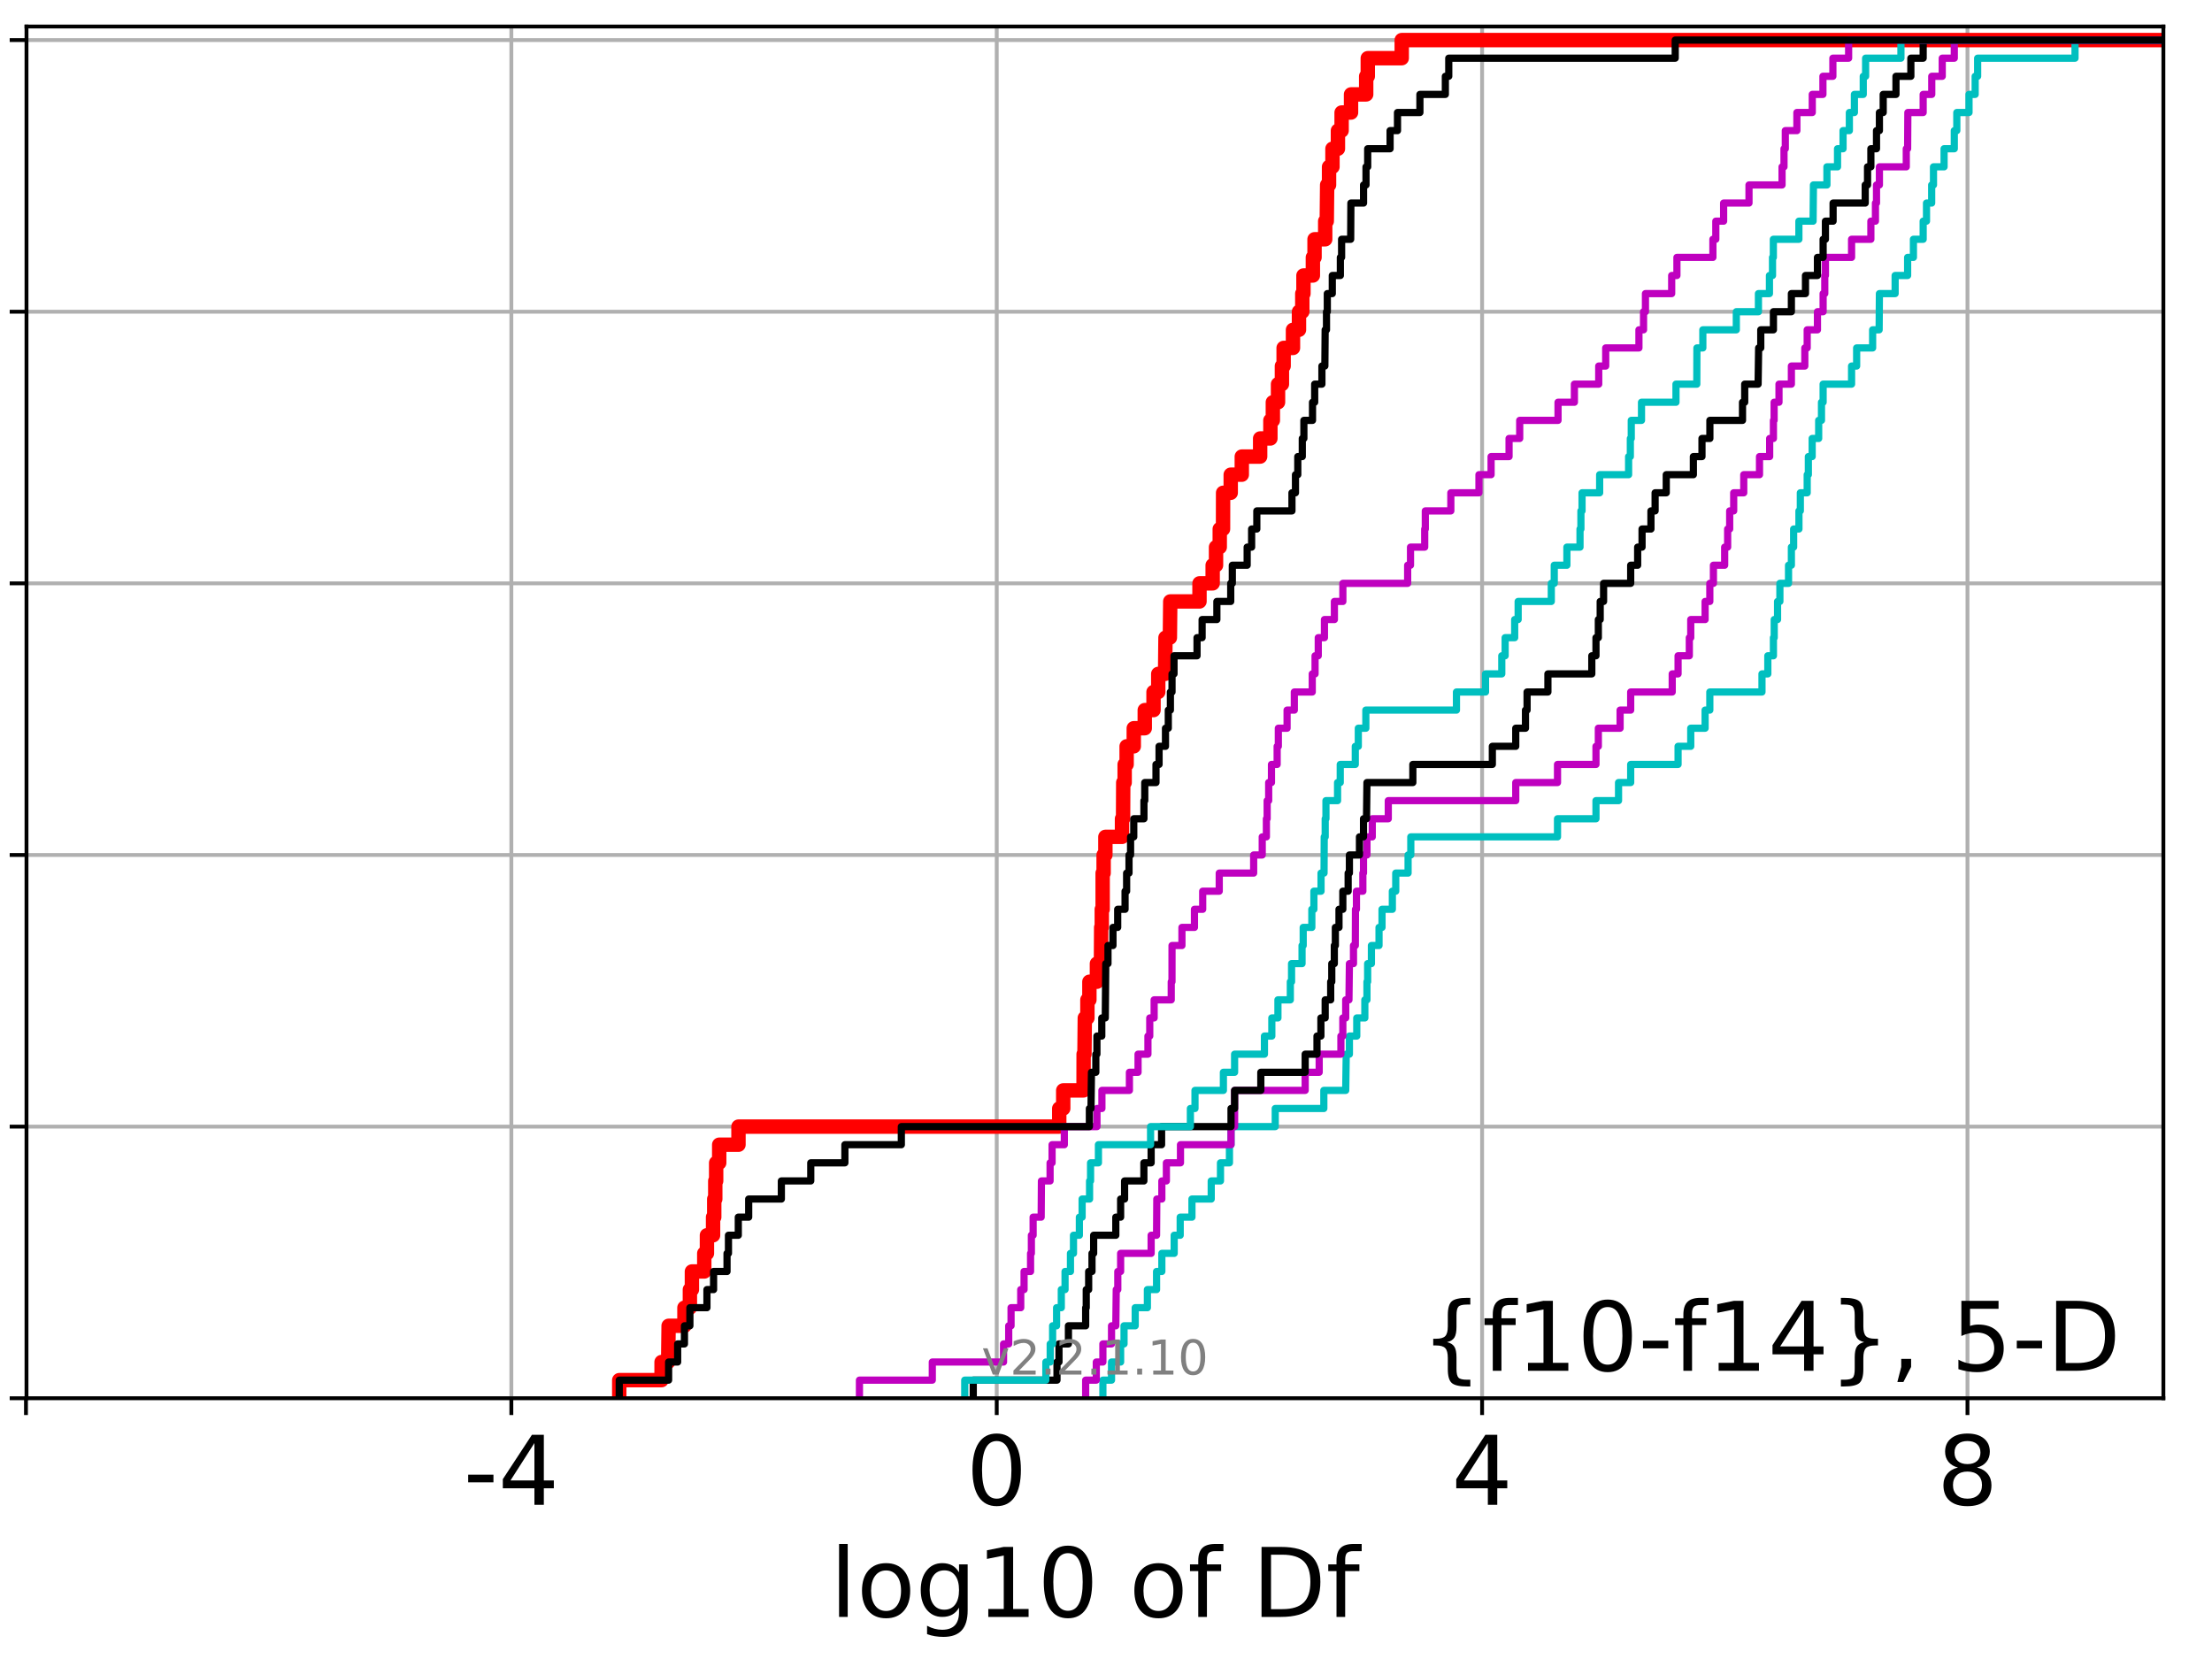<?xml version="1.0" encoding="utf-8" standalone="no"?>
<!DOCTYPE svg PUBLIC "-//W3C//DTD SVG 1.1//EN"
  "http://www.w3.org/Graphics/SVG/1.1/DTD/svg11.dtd">
<!-- Created with matplotlib (http://matplotlib.org/) -->
<svg height="345.6pt" version="1.1" viewBox="0 0 460.8 345.6" width="460.8pt" xmlns="http://www.w3.org/2000/svg" xmlns:xlink="http://www.w3.org/1999/xlink">
 <defs>
  <style type="text/css">
*{stroke-linecap:butt;stroke-linejoin:round;}
  </style>
 </defs>
 <g id="figure_1">
  <g id="patch_1">
   <path d="M 0 345.6 
L 460.8 345.6 
L 460.8 0 
L 0 0 
z
" style="fill:#ffffff;"/>
  </g>
  <g id="axes_1">
   <g id="patch_2">
    <path d="M 5.52 291.28 
L 450.672 291.28 
L 450.672 5.52 
L 5.52 5.52 
z
" style="fill:#ffffff;"/>
   </g>
   <g id="matplotlib.axis_1">
    <g id="xtick_1">
     <g id="line2d_1">
      <path clip-path="url(#pf0a3a596cd)" d="M 5.411 291.28 
L 5.411 5.52 
" style="fill:none;stroke:#b0b0b0;stroke-linecap:square;stroke-width:0.8;"/>
     </g>
     <g id="line2d_2">
      <defs>
       <path d="M 0 0 
L 0 3.5 
" id="m93146c4b6d" style="stroke:#000000;stroke-width:0.8;"/>
      </defs>
      <g>
       <use style="stroke:#000000;stroke-width:0.8;" x="5.411" xlink:href="#m93146c4b6d" y="291.28"/>
      </g>
     </g>
    </g>
    <g id="xtick_2">
     <g id="line2d_3">
      <path clip-path="url(#pf0a3a596cd)" d="M 106.524 291.28 
L 106.524 5.52 
" style="fill:none;stroke:#b0b0b0;stroke-linecap:square;stroke-width:0.8;"/>
     </g>
     <g id="line2d_4">
      <g>
       <use style="stroke:#000000;stroke-width:0.8;" x="106.524" xlink:href="#m93146c4b6d" y="291.28"/>
      </g>
     </g>
     <g id="text_1">
      <!-- -4 -->
      <defs>
       <path d="M 4.891 31.391 
L 31.203 31.391 
L 31.203 23.391 
L 4.891 23.391 
z
" id="DejaVuSans-2d"/>
       <path d="M 37.797 64.312 
L 12.891 25.391 
L 37.797 25.391 
z
M 35.203 72.906 
L 47.609 72.906 
L 47.609 25.391 
L 58.016 25.391 
L 58.016 17.188 
L 47.609 17.188 
L 47.609 0 
L 37.797 0 
L 37.797 17.188 
L 4.891 17.188 
L 4.891 26.703 
z
" id="DejaVuSans-34"/>
      </defs>
      <g transform="translate(96.553 313.477)scale(0.2 -0.2)">
       <use xlink:href="#DejaVuSans-2d"/>
       <use x="36.084" xlink:href="#DejaVuSans-34"/>
      </g>
     </g>
    </g>
    <g id="xtick_3">
     <g id="line2d_5">
      <path clip-path="url(#pf0a3a596cd)" d="M 207.637 291.28 
L 207.637 5.52 
" style="fill:none;stroke:#b0b0b0;stroke-linecap:square;stroke-width:0.8;"/>
     </g>
     <g id="line2d_6">
      <g>
       <use style="stroke:#000000;stroke-width:0.8;" x="207.637" xlink:href="#m93146c4b6d" y="291.28"/>
      </g>
     </g>
     <g id="text_2">
      <!-- 0 -->
      <defs>
       <path d="M 31.781 66.406 
Q 24.172 66.406 20.328 58.906 
Q 16.5 51.422 16.5 36.375 
Q 16.5 21.391 20.328 13.891 
Q 24.172 6.391 31.781 6.391 
Q 39.453 6.391 43.281 13.891 
Q 47.125 21.391 47.125 36.375 
Q 47.125 51.422 43.281 58.906 
Q 39.453 66.406 31.781 66.406 
z
M 31.781 74.219 
Q 44.047 74.219 50.516 64.516 
Q 56.984 54.828 56.984 36.375 
Q 56.984 17.969 50.516 8.266 
Q 44.047 -1.422 31.781 -1.422 
Q 19.531 -1.422 13.062 8.266 
Q 6.594 17.969 6.594 36.375 
Q 6.594 54.828 13.062 64.516 
Q 19.531 74.219 31.781 74.219 
z
" id="DejaVuSans-30"/>
      </defs>
      <g transform="translate(201.274 313.477)scale(0.2 -0.2)">
       <use xlink:href="#DejaVuSans-30"/>
      </g>
     </g>
    </g>
    <g id="xtick_4">
     <g id="line2d_7">
      <path clip-path="url(#pf0a3a596cd)" d="M 308.75 291.28 
L 308.75 5.52 
" style="fill:none;stroke:#b0b0b0;stroke-linecap:square;stroke-width:0.8;"/>
     </g>
     <g id="line2d_8">
      <g>
       <use style="stroke:#000000;stroke-width:0.8;" x="308.75" xlink:href="#m93146c4b6d" y="291.28"/>
      </g>
     </g>
     <g id="text_3">
      <!-- 4 -->
      <g transform="translate(302.387 313.477)scale(0.2 -0.2)">
       <use xlink:href="#DejaVuSans-34"/>
      </g>
     </g>
    </g>
    <g id="xtick_5">
     <g id="line2d_9">
      <path clip-path="url(#pf0a3a596cd)" d="M 409.863 291.28 
L 409.863 5.52 
" style="fill:none;stroke:#b0b0b0;stroke-linecap:square;stroke-width:0.8;"/>
     </g>
     <g id="line2d_10">
      <g>
       <use style="stroke:#000000;stroke-width:0.8;" x="409.863" xlink:href="#m93146c4b6d" y="291.28"/>
      </g>
     </g>
     <g id="text_4">
      <!-- 8 -->
      <defs>
       <path d="M 31.781 34.625 
Q 24.75 34.625 20.719 30.859 
Q 16.703 27.094 16.703 20.516 
Q 16.703 13.922 20.719 10.156 
Q 24.75 6.391 31.781 6.391 
Q 38.812 6.391 42.859 10.172 
Q 46.922 13.969 46.922 20.516 
Q 46.922 27.094 42.891 30.859 
Q 38.875 34.625 31.781 34.625 
z
M 21.922 38.812 
Q 15.578 40.375 12.031 44.719 
Q 8.5 49.078 8.5 55.328 
Q 8.5 64.062 14.719 69.141 
Q 20.953 74.219 31.781 74.219 
Q 42.672 74.219 48.875 69.141 
Q 55.078 64.062 55.078 55.328 
Q 55.078 49.078 51.531 44.719 
Q 48 40.375 41.703 38.812 
Q 48.828 37.156 52.797 32.312 
Q 56.781 27.484 56.781 20.516 
Q 56.781 9.906 50.312 4.234 
Q 43.844 -1.422 31.781 -1.422 
Q 19.734 -1.422 13.25 4.234 
Q 6.781 9.906 6.781 20.516 
Q 6.781 27.484 10.781 32.312 
Q 14.797 37.156 21.922 38.812 
z
M 18.312 54.391 
Q 18.312 48.734 21.844 45.562 
Q 25.391 42.391 31.781 42.391 
Q 38.141 42.391 41.719 45.562 
Q 45.312 48.734 45.312 54.391 
Q 45.312 60.062 41.719 63.234 
Q 38.141 66.406 31.781 66.406 
Q 25.391 66.406 21.844 63.234 
Q 18.312 60.062 18.312 54.391 
z
" id="DejaVuSans-38"/>
      </defs>
      <g transform="translate(403.5 313.477)scale(0.2 -0.2)">
       <use xlink:href="#DejaVuSans-38"/>
      </g>
     </g>
    </g>
    <g id="text_5">
     <!-- log10 of Df -->
     <defs>
      <path d="M 9.422 75.984 
L 18.406 75.984 
L 18.406 0 
L 9.422 0 
z
" id="DejaVuSans-6c"/>
      <path d="M 30.609 48.391 
Q 23.391 48.391 19.188 42.75 
Q 14.984 37.109 14.984 27.297 
Q 14.984 17.484 19.156 11.844 
Q 23.344 6.203 30.609 6.203 
Q 37.797 6.203 41.984 11.859 
Q 46.188 17.531 46.188 27.297 
Q 46.188 37.016 41.984 42.703 
Q 37.797 48.391 30.609 48.391 
z
M 30.609 56 
Q 42.328 56 49.016 48.375 
Q 55.719 40.766 55.719 27.297 
Q 55.719 13.875 49.016 6.219 
Q 42.328 -1.422 30.609 -1.422 
Q 18.844 -1.422 12.172 6.219 
Q 5.516 13.875 5.516 27.297 
Q 5.516 40.766 12.172 48.375 
Q 18.844 56 30.609 56 
z
" id="DejaVuSans-6f"/>
      <path d="M 45.406 27.984 
Q 45.406 37.75 41.375 43.109 
Q 37.359 48.484 30.078 48.484 
Q 22.859 48.484 18.828 43.109 
Q 14.797 37.75 14.797 27.984 
Q 14.797 18.266 18.828 12.891 
Q 22.859 7.516 30.078 7.516 
Q 37.359 7.516 41.375 12.891 
Q 45.406 18.266 45.406 27.984 
z
M 54.391 6.781 
Q 54.391 -7.172 48.188 -13.984 
Q 42 -20.797 29.203 -20.797 
Q 24.469 -20.797 20.266 -20.094 
Q 16.062 -19.391 12.109 -17.922 
L 12.109 -9.188 
Q 16.062 -11.328 19.922 -12.344 
Q 23.781 -13.375 27.781 -13.375 
Q 36.625 -13.375 41.016 -8.766 
Q 45.406 -4.156 45.406 5.172 
L 45.406 9.625 
Q 42.625 4.781 38.281 2.391 
Q 33.938 0 27.875 0 
Q 17.828 0 11.672 7.656 
Q 5.516 15.328 5.516 27.984 
Q 5.516 40.672 11.672 48.328 
Q 17.828 56 27.875 56 
Q 33.938 56 38.281 53.609 
Q 42.625 51.219 45.406 46.391 
L 45.406 54.688 
L 54.391 54.688 
z
" id="DejaVuSans-67"/>
      <path d="M 12.406 8.297 
L 28.516 8.297 
L 28.516 63.922 
L 10.984 60.406 
L 10.984 69.391 
L 28.422 72.906 
L 38.281 72.906 
L 38.281 8.297 
L 54.391 8.297 
L 54.391 0 
L 12.406 0 
z
" id="DejaVuSans-31"/>
      <path id="DejaVuSans-20"/>
      <path d="M 37.109 75.984 
L 37.109 68.5 
L 28.516 68.5 
Q 23.688 68.5 21.797 66.547 
Q 19.922 64.594 19.922 59.516 
L 19.922 54.688 
L 34.719 54.688 
L 34.719 47.703 
L 19.922 47.703 
L 19.922 0 
L 10.891 0 
L 10.891 47.703 
L 2.297 47.703 
L 2.297 54.688 
L 10.891 54.688 
L 10.891 58.5 
Q 10.891 67.625 15.141 71.797 
Q 19.391 75.984 28.609 75.984 
z
" id="DejaVuSans-66"/>
      <path d="M 19.672 64.797 
L 19.672 8.109 
L 31.594 8.109 
Q 46.688 8.109 53.688 14.938 
Q 60.688 21.781 60.688 36.531 
Q 60.688 51.172 53.688 57.984 
Q 46.688 64.797 31.594 64.797 
z
M 9.812 72.906 
L 30.078 72.906 
Q 51.266 72.906 61.172 64.094 
Q 71.094 55.281 71.094 36.531 
Q 71.094 17.672 61.125 8.828 
Q 51.172 0 30.078 0 
L 9.812 0 
z
" id="DejaVuSans-44"/>
     </defs>
     <g transform="translate(172.91 336.833)scale(0.2 -0.2)">
      <use xlink:href="#DejaVuSans-6c"/>
      <use x="27.783" xlink:href="#DejaVuSans-6f"/>
      <use x="88.965" xlink:href="#DejaVuSans-67"/>
      <use x="152.441" xlink:href="#DejaVuSans-31"/>
      <use x="216.064" xlink:href="#DejaVuSans-30"/>
      <use x="279.688" xlink:href="#DejaVuSans-20"/>
      <use x="311.475" xlink:href="#DejaVuSans-6f"/>
      <use x="372.656" xlink:href="#DejaVuSans-66"/>
      <use x="407.861" xlink:href="#DejaVuSans-20"/>
      <use x="439.648" xlink:href="#DejaVuSans-44"/>
      <use x="516.65" xlink:href="#DejaVuSans-66"/>
     </g>
    </g>
   </g>
   <g id="matplotlib.axis_2">
    <g id="ytick_1">
     <g id="line2d_11">
      <path clip-path="url(#pf0a3a596cd)" d="M 5.52 291.28 
L 450.672 291.28 
" style="fill:none;stroke:#b0b0b0;stroke-linecap:square;stroke-width:0.8;"/>
     </g>
     <g id="line2d_12">
      <defs>
       <path d="M 0 0 
L -3.5 0 
" id="m188906f300" style="stroke:#000000;stroke-width:0.8;"/>
      </defs>
      <g>
       <use style="stroke:#000000;stroke-width:0.8;" x="5.52" xlink:href="#m188906f300" y="291.28"/>
      </g>
     </g>
    </g>
    <g id="ytick_2">
     <g id="line2d_13">
      <path clip-path="url(#pf0a3a596cd)" d="M 5.52 234.694 
L 450.672 234.694 
" style="fill:none;stroke:#b0b0b0;stroke-linecap:square;stroke-width:0.8;"/>
     </g>
     <g id="line2d_14">
      <g>
       <use style="stroke:#000000;stroke-width:0.8;" x="5.52" xlink:href="#m188906f300" y="234.694"/>
      </g>
     </g>
    </g>
    <g id="ytick_3">
     <g id="line2d_15">
      <path clip-path="url(#pf0a3a596cd)" d="M 5.52 178.108 
L 450.672 178.108 
" style="fill:none;stroke:#b0b0b0;stroke-linecap:square;stroke-width:0.8;"/>
     </g>
     <g id="line2d_16">
      <g>
       <use style="stroke:#000000;stroke-width:0.8;" x="5.52" xlink:href="#m188906f300" y="178.108"/>
      </g>
     </g>
    </g>
    <g id="ytick_4">
     <g id="line2d_17">
      <path clip-path="url(#pf0a3a596cd)" d="M 5.52 121.522 
L 450.672 121.522 
" style="fill:none;stroke:#b0b0b0;stroke-linecap:square;stroke-width:0.8;"/>
     </g>
     <g id="line2d_18">
      <g>
       <use style="stroke:#000000;stroke-width:0.8;" x="5.52" xlink:href="#m188906f300" y="121.522"/>
      </g>
     </g>
    </g>
    <g id="ytick_5">
     <g id="line2d_19">
      <path clip-path="url(#pf0a3a596cd)" d="M 5.52 64.935 
L 450.672 64.935 
" style="fill:none;stroke:#b0b0b0;stroke-linecap:square;stroke-width:0.8;"/>
     </g>
     <g id="line2d_20">
      <g>
       <use style="stroke:#000000;stroke-width:0.8;" x="5.52" xlink:href="#m188906f300" y="64.935"/>
      </g>
     </g>
    </g>
    <g id="ytick_6">
     <g id="line2d_21">
      <path clip-path="url(#pf0a3a596cd)" d="M 5.52 8.349 
L 450.672 8.349 
" style="fill:none;stroke:#b0b0b0;stroke-linecap:square;stroke-width:0.8;"/>
     </g>
     <g id="line2d_22">
      <g>
       <use style="stroke:#000000;stroke-width:0.8;" x="5.52" xlink:href="#m188906f300" y="8.349"/>
      </g>
     </g>
    </g>
   </g>
   <g id="line2d_23">
    <path clip-path="url(#pf0a3a596cd)" d="M 129.001 291.28 
L 129.001 287.508 
L 137.817 287.508 
L 137.817 283.735 
L 139.189 283.735 
L 139.285 276.19 
L 142.582 276.19 
L 142.582 272.418 
L 143.716 272.418 
L 143.716 268.646 
L 144.139 268.646 
L 144.139 264.873 
L 146.712 264.873 
L 146.712 261.101 
L 147.269 261.101 
L 147.269 257.328 
L 148.544 257.328 
L 148.544 253.556 
L 148.788 253.556 
L 148.788 249.783 
L 149.005 249.783 
L 149.005 246.011 
L 149.19 246.011 
L 149.19 242.239 
L 149.824 242.239 
L 149.824 238.466 
L 153.84 238.466 
L 153.84 234.694 
L 220.659 234.694 
L 220.659 230.921 
L 221.491 230.921 
L 221.491 227.149 
L 225.723 227.149 
L 225.737 219.604 
L 225.913 219.604 
L 225.986 212.059 
L 226.526 212.059 
L 226.526 208.287 
L 226.939 208.287 
L 226.939 204.515 
L 228.509 204.515 
L 228.509 200.742 
L 229.348 200.742 
L 229.395 193.197 
L 229.521 193.197 
L 229.521 189.425 
L 229.702 189.425 
L 229.702 181.88 
L 229.904 181.88 
L 229.904 178.108 
L 230.272 178.108 
L 230.272 174.335 
L 233.734 174.335 
L 233.734 170.563 
L 233.956 170.563 
L 233.993 163.018 
L 234.287 163.018 
L 234.287 159.246 
L 234.697 159.246 
L 234.697 155.473 
L 236.184 155.473 
L 236.184 151.701 
L 238.475 151.701 
L 238.475 147.928 
L 240.301 147.928 
L 240.301 144.156 
L 241.284 144.156 
L 241.284 140.384 
L 242.708 140.384 
L 242.792 132.839 
L 243.708 132.839 
L 243.788 125.294 
L 249.879 125.294 
L 249.879 121.522 
L 252.619 121.522 
L 252.619 117.749 
L 253.321 117.749 
L 253.321 113.977 
L 254.096 113.977 
L 254.096 110.204 
L 254.781 110.204 
L 254.796 102.66 
L 256.382 102.66 
L 256.382 98.887 
L 258.687 98.887 
L 258.687 95.115 
L 262.512 95.115 
L 262.512 91.342 
L 264.646 91.342 
L 264.646 87.57 
L 265.158 87.57 
L 265.158 83.797 
L 266.237 83.797 
L 266.237 80.025 
L 267.047 80.025 
L 267.047 76.253 
L 267.404 76.253 
L 267.404 72.48 
L 269.353 72.48 
L 269.353 68.708 
L 270.601 68.708 
L 270.601 64.935 
L 271.291 64.935 
L 271.291 61.163 
L 271.534 61.163 
L 271.534 57.391 
L 273.496 57.391 
L 273.496 53.618 
L 273.844 53.618 
L 273.844 49.846 
L 276.065 49.846 
L 276.065 46.073 
L 276.39 46.073 
L 276.469 38.529 
L 276.865 38.529 
L 276.865 34.756 
L 277.578 34.756 
L 277.578 30.984 
L 278.716 30.984 
L 278.716 27.211 
L 279.482 27.211 
L 279.482 23.439 
L 281.445 23.439 
L 281.445 19.667 
L 284.601 19.667 
L 284.601 15.894 
L 284.934 15.894 
L 284.934 12.122 
L 292.006 12.122 
L 292.006 8.349 
L 292.006 8.349 
L 450.672 8.349 
L 450.672 8.349 
" style="fill:none;stroke:#ff0000;stroke-linecap:square;stroke-width:3;"/>
   </g>
   <g id="line2d_24">
    <path clip-path="url(#pf0a3a596cd)" d="M 229.752 291.28 
L 229.752 287.508 
L 231.551 287.508 
L 231.551 283.735 
L 233.447 283.735 
L 233.447 279.963 
L 234.157 279.963 
L 234.157 276.19 
L 236.486 276.19 
L 236.486 272.418 
L 239.023 272.418 
L 239.023 268.646 
L 240.933 268.646 
L 240.933 264.873 
L 242.033 264.873 
L 242.033 261.101 
L 244.605 261.101 
L 244.605 257.328 
L 245.857 257.328 
L 245.857 253.556 
L 248.305 253.556 
L 248.305 249.783 
L 252.321 249.783 
L 252.321 246.011 
L 254.248 246.011 
L 254.248 242.239 
L 256.116 242.239 
L 256.116 238.466 
L 256.444 238.466 
L 256.444 234.694 
L 265.657 234.694 
L 265.657 230.921 
L 275.779 230.921 
L 275.779 227.149 
L 280.336 227.149 
L 280.446 219.604 
L 281.107 219.604 
L 281.107 215.832 
L 282.638 215.832 
L 282.638 212.059 
L 284.321 212.059 
L 284.321 208.287 
L 284.761 208.287 
L 284.761 204.515 
L 284.906 204.515 
L 284.906 200.742 
L 285.692 200.742 
L 285.692 196.97 
L 287.275 196.97 
L 287.275 193.197 
L 287.901 193.197 
L 287.901 189.425 
L 290.051 189.425 
L 290.051 185.653 
L 290.761 185.653 
L 290.761 181.88 
L 293.329 181.88 
L 293.329 178.108 
L 293.897 178.108 
L 293.897 174.335 
L 324.458 174.335 
L 324.458 170.563 
L 332.472 170.563 
L 332.472 166.79 
L 337.172 166.79 
L 337.172 163.018 
L 339.702 163.018 
L 339.702 159.246 
L 349.573 159.246 
L 349.573 155.473 
L 352.213 155.473 
L 352.213 151.701 
L 355.206 151.701 
L 355.206 147.928 
L 356.188 147.928 
L 356.188 144.156 
L 367.052 144.156 
L 367.052 140.384 
L 368.269 140.384 
L 368.269 136.611 
L 369.437 136.611 
L 369.437 132.839 
L 369.602 132.839 
L 369.602 129.066 
L 370.297 129.066 
L 370.297 125.294 
L 370.784 125.294 
L 370.784 121.522 
L 372.585 121.522 
L 372.585 117.749 
L 373.178 117.749 
L 373.178 113.977 
L 373.647 113.977 
L 373.647 110.204 
L 374.752 110.204 
L 374.752 106.432 
L 375.043 106.432 
L 375.043 102.66 
L 376.471 102.66 
L 376.471 98.887 
L 376.713 98.887 
L 376.713 95.115 
L 377.509 95.115 
L 377.509 91.342 
L 378.864 91.342 
L 378.864 87.57 
L 379.449 87.57 
L 379.449 83.797 
L 379.789 83.797 
L 379.789 80.025 
L 385.716 80.025 
L 385.716 76.253 
L 386.773 76.253 
L 386.773 72.48 
L 390.103 72.48 
L 390.103 68.708 
L 391.46 68.708 
L 391.516 61.163 
L 394.791 61.163 
L 394.791 57.391 
L 397.394 57.391 
L 397.394 53.618 
L 398.601 53.618 
L 398.601 49.846 
L 400.63 49.846 
L 400.63 46.073 
L 401.326 46.073 
L 401.326 42.301 
L 402.402 42.301 
L 402.402 38.529 
L 402.78 38.529 
L 402.78 34.756 
L 404.988 34.756 
L 404.988 30.984 
L 407.116 30.984 
L 407.116 27.211 
L 407.639 27.211 
L 407.639 23.439 
L 410.182 23.439 
L 410.182 19.667 
L 411.464 19.667 
L 411.464 15.894 
L 411.98 15.894 
L 411.98 12.122 
L 432.266 12.122 
L 432.266 8.349 
L 432.266 8.349 
L 450.672 8.349 
L 450.672 8.349 
" style="fill:none;stroke:#00bfbf;stroke-linecap:square;stroke-width:1.5;"/>
   </g>
   <g id="line2d_25">
    <path clip-path="url(#pf0a3a596cd)" d="M 226.163 291.28 
L 226.163 287.508 
L 228.378 287.508 
L 228.378 283.735 
L 229.752 283.735 
L 229.752 279.963 
L 231.551 279.963 
L 231.551 276.19 
L 232.443 276.19 
L 232.535 268.646 
L 232.858 268.646 
L 232.858 264.873 
L 233.447 264.873 
L 233.447 261.101 
L 239.804 261.101 
L 239.804 257.328 
L 240.933 257.328 
L 240.985 249.783 
L 242.033 249.783 
L 242.033 246.011 
L 242.979 246.011 
L 242.979 242.239 
L 245.916 242.239 
L 245.916 238.466 
L 256.444 238.466 
L 256.444 234.694 
L 257.19 234.694 
L 257.2 227.149 
L 271.894 227.149 
L 271.894 223.377 
L 274.81 223.377 
L 274.81 219.604 
L 279.335 219.604 
L 279.335 215.832 
L 279.735 215.832 
L 279.735 212.059 
L 280.336 212.059 
L 280.336 208.287 
L 281.013 208.287 
L 281.107 200.742 
L 281.956 200.742 
L 281.956 196.97 
L 282.34 196.97 
L 282.37 189.425 
L 282.574 189.425 
L 282.574 185.653 
L 283.91 185.653 
L 283.91 181.88 
L 284.043 181.88 
L 284.043 178.108 
L 284.761 178.108 
L 284.761 174.335 
L 285.868 174.335 
L 285.868 170.563 
L 289.205 170.563 
L 289.205 166.79 
L 315.758 166.79 
L 315.758 163.018 
L 324.458 163.018 
L 324.458 159.246 
L 332.472 159.246 
L 332.472 155.473 
L 332.964 155.473 
L 332.964 151.701 
L 337.497 151.701 
L 337.497 147.928 
L 339.702 147.928 
L 339.702 144.156 
L 348.354 144.156 
L 348.354 140.384 
L 349.573 140.384 
L 349.573 136.611 
L 351.916 136.611 
L 351.916 132.839 
L 352.213 132.839 
L 352.213 129.066 
L 355.206 129.066 
L 355.206 125.294 
L 356.188 125.294 
L 356.188 121.522 
L 356.937 121.522 
L 356.937 117.749 
L 359.278 117.749 
L 359.278 113.977 
L 359.9 113.977 
L 359.9 110.204 
L 360.323 110.204 
L 360.323 106.432 
L 361.161 106.432 
L 361.161 102.66 
L 363.255 102.66 
L 363.255 98.887 
L 366.536 98.887 
L 366.536 95.115 
L 368.654 95.115 
L 368.654 91.342 
L 369.437 91.342 
L 369.437 87.57 
L 369.581 87.57 
L 369.581 83.797 
L 370.597 83.797 
L 370.597 80.025 
L 373.178 80.025 
L 373.178 76.253 
L 375.977 76.253 
L 375.977 72.48 
L 376.471 72.48 
L 376.471 68.708 
L 378.609 68.708 
L 378.609 64.935 
L 379.789 64.935 
L 379.789 61.163 
L 380.134 61.163 
L 380.134 57.391 
L 380.27 57.391 
L 380.27 53.618 
L 385.716 53.618 
L 385.716 49.846 
L 389.737 49.846 
L 389.737 46.073 
L 390.689 46.073 
L 390.689 42.301 
L 390.91 42.301 
L 390.91 38.529 
L 391.516 38.529 
L 391.516 34.756 
L 397.113 34.756 
L 397.113 30.984 
L 397.394 30.984 
L 397.44 23.439 
L 400.63 23.439 
L 400.63 19.667 
L 402.421 19.667 
L 402.421 15.894 
L 404.605 15.894 
L 404.605 12.122 
L 407.116 12.122 
L 407.116 8.349 
L 407.116 8.349 
L 450.672 8.349 
L 450.672 8.349 
" style="fill:none;stroke:#bf00bf;stroke-linecap:square;stroke-width:1.5;"/>
   </g>
   <g id="line2d_26">
    <path clip-path="url(#pf0a3a596cd)" d="M 202.748 291.28 
L 202.748 287.508 
L 220.191 287.508 
L 220.191 283.735 
L 220.605 283.735 
L 220.605 279.963 
L 222.573 279.963 
L 222.573 276.19 
L 226.163 276.19 
L 226.163 272.418 
L 226.286 272.418 
L 226.286 268.646 
L 226.789 268.646 
L 226.789 264.873 
L 227.483 264.873 
L 227.483 261.101 
L 227.828 261.101 
L 227.828 257.328 
L 232.443 257.328 
L 232.443 253.556 
L 233.447 253.556 
L 233.447 249.783 
L 234.273 249.783 
L 234.273 246.011 
L 238.291 246.011 
L 238.291 242.239 
L 239.804 242.239 
L 239.804 238.466 
L 241.979 238.466 
L 241.979 234.694 
L 256.444 234.694 
L 256.444 230.921 
L 257.19 230.921 
L 257.19 227.149 
L 262.651 227.149 
L 262.651 223.377 
L 271.894 223.377 
L 271.894 219.604 
L 274.353 219.604 
L 274.353 215.832 
L 275.167 215.832 
L 275.167 212.059 
L 276.059 212.059 
L 276.059 208.287 
L 277.206 208.287 
L 277.206 204.515 
L 277.433 204.515 
L 277.433 200.742 
L 277.964 200.742 
L 277.964 196.97 
L 278.179 196.97 
L 278.179 193.197 
L 278.936 193.197 
L 278.936 189.425 
L 279.735 189.425 
L 279.735 185.653 
L 280.844 185.653 
L 280.844 181.88 
L 281.107 181.88 
L 281.107 178.108 
L 283.201 178.108 
L 283.201 174.335 
L 284.043 174.335 
L 284.043 170.563 
L 284.669 170.563 
L 284.761 163.018 
L 294.321 163.018 
L 294.321 159.246 
L 310.882 159.246 
L 310.882 155.473 
L 315.758 155.473 
L 315.758 151.701 
L 317.785 151.701 
L 317.785 147.928 
L 318.118 147.928 
L 318.118 144.156 
L 322.458 144.156 
L 322.458 140.384 
L 331.602 140.384 
L 331.602 136.611 
L 332.472 136.611 
L 332.472 132.839 
L 332.964 132.839 
L 332.964 129.066 
L 333.349 129.066 
L 333.349 125.294 
L 334.056 125.294 
L 334.056 121.522 
L 339.702 121.522 
L 339.702 117.749 
L 341.155 117.749 
L 341.155 113.977 
L 342.07 113.977 
L 342.07 110.204 
L 343.922 110.204 
L 343.922 106.432 
L 344.791 106.432 
L 344.791 102.66 
L 347.111 102.66 
L 347.111 98.887 
L 352.759 98.887 
L 352.759 95.115 
L 354.553 95.115 
L 354.553 91.342 
L 356.199 91.342 
L 356.199 87.57 
L 362.997 87.57 
L 362.997 83.797 
L 363.454 83.797 
L 363.454 80.025 
L 366.246 80.025 
L 366.356 72.48 
L 366.8 72.48 
L 366.8 68.708 
L 369.437 68.708 
L 369.437 64.935 
L 373.178 64.935 
L 373.178 61.163 
L 376.116 61.163 
L 376.116 57.391 
L 378.609 57.391 
L 378.609 53.618 
L 379.789 53.618 
L 379.789 49.846 
L 380.27 49.846 
L 380.27 46.073 
L 381.867 46.073 
L 381.867 42.301 
L 388.561 42.301 
L 388.561 38.529 
L 389.042 38.529 
L 389.042 34.756 
L 389.737 34.756 
L 389.737 30.984 
L 390.91 30.984 
L 390.91 27.211 
L 391.516 27.211 
L 391.516 23.439 
L 392.306 23.439 
L 392.306 19.667 
L 394.966 19.667 
L 394.966 15.894 
L 398.065 15.894 
L 398.065 12.122 
L 400.63 12.122 
L 400.63 8.349 
L 400.63 8.349 
L 450.672 8.349 
L 450.672 8.349 
" style="fill:none;stroke:#000000;stroke-linecap:square;stroke-width:1.5;"/>
   </g>
   <g id="line2d_27">
    <path clip-path="url(#pf0a3a596cd)" d="M 200.974 291.28 
L 200.974 287.508 
L 217.871 287.508 
L 217.871 283.735 
L 218.777 283.735 
L 218.777 279.963 
L 219.278 279.963 
L 219.278 276.19 
L 220.107 276.19 
L 220.107 272.418 
L 221.088 272.418 
L 221.088 268.646 
L 221.87 268.646 
L 221.87 264.873 
L 222.997 264.873 
L 222.997 261.101 
L 223.627 261.101 
L 223.627 257.328 
L 224.853 257.328 
L 224.853 253.556 
L 225.427 253.556 
L 225.427 249.783 
L 226.978 249.783 
L 226.978 246.011 
L 227.184 246.011 
L 227.184 242.239 
L 228.824 242.239 
L 228.824 238.466 
L 239.685 238.466 
L 239.685 234.694 
L 247.978 234.694 
L 247.978 230.921 
L 248.939 230.921 
L 248.939 227.149 
L 254.855 227.149 
L 254.855 223.377 
L 257.19 223.377 
L 257.19 219.604 
L 263.406 219.604 
L 263.406 215.832 
L 264.944 215.832 
L 264.944 212.059 
L 266.216 212.059 
L 266.216 208.287 
L 268.798 208.287 
L 268.798 204.515 
L 269.055 204.515 
L 269.055 200.742 
L 271.24 200.742 
L 271.24 196.97 
L 271.481 196.97 
L 271.481 193.197 
L 273.279 193.197 
L 273.279 189.425 
L 273.709 189.425 
L 273.709 185.653 
L 275.196 185.653 
L 275.196 181.88 
L 275.823 181.88 
L 275.861 174.335 
L 276.064 174.335 
L 276.064 170.563 
L 276.221 170.563 
L 276.221 166.79 
L 278.639 166.79 
L 278.639 163.018 
L 279.198 163.018 
L 279.198 159.246 
L 282.332 159.246 
L 282.332 155.473 
L 282.962 155.473 
L 282.962 151.701 
L 284.53 151.701 
L 284.53 147.928 
L 303.407 147.928 
L 303.407 144.156 
L 309.462 144.156 
L 309.462 140.384 
L 312.849 140.384 
L 312.849 136.611 
L 313.55 136.611 
L 313.55 132.839 
L 315.534 132.839 
L 315.534 129.066 
L 316.26 129.066 
L 316.26 125.294 
L 323.164 125.294 
L 323.164 121.522 
L 323.78 121.522 
L 323.78 117.749 
L 326.412 117.749 
L 326.412 113.977 
L 329.146 113.977 
L 329.146 110.204 
L 329.333 110.204 
L 329.333 106.432 
L 329.57 106.432 
L 329.57 102.66 
L 333.237 102.66 
L 333.237 98.887 
L 339.269 98.887 
L 339.269 95.115 
L 339.63 95.115 
L 339.63 91.342 
L 339.823 91.342 
L 339.823 87.57 
L 341.956 87.57 
L 341.956 83.797 
L 349.137 83.797 
L 349.137 80.025 
L 353.474 80.025 
L 353.498 72.48 
L 354.732 72.48 
L 354.732 68.708 
L 361.707 68.708 
L 361.707 64.935 
L 366.315 64.935 
L 366.315 61.163 
L 368.608 61.163 
L 368.608 57.391 
L 369.246 57.391 
L 369.246 53.618 
L 369.421 53.618 
L 369.421 49.846 
L 374.742 49.846 
L 374.742 46.073 
L 377.7 46.073 
L 377.773 38.529 
L 380.582 38.529 
L 380.582 34.756 
L 382.792 34.756 
L 382.792 30.984 
L 383.942 30.984 
L 383.942 27.211 
L 385.257 27.211 
L 385.257 23.439 
L 386.305 23.439 
L 386.305 19.667 
L 388.15 19.667 
L 388.15 15.894 
L 388.643 15.894 
L 388.643 12.122 
L 395.999 12.122 
L 395.999 8.349 
L 395.999 8.349 
L 450.672 8.349 
L 450.672 8.349 
" style="fill:none;stroke:#00bfbf;stroke-linecap:square;stroke-width:1.5;"/>
   </g>
   <g id="line2d_28">
    <path clip-path="url(#pf0a3a596cd)" d="M 179.039 291.28 
L 179.039 287.508 
L 194.215 287.508 
L 194.215 283.735 
L 209.056 283.735 
L 209.056 279.963 
L 210.133 279.963 
L 210.133 276.19 
L 210.621 276.19 
L 210.621 272.418 
L 212.637 272.418 
L 212.637 268.646 
L 213.331 268.646 
L 213.331 264.873 
L 214.685 264.873 
L 214.685 261.101 
L 214.855 261.101 
L 214.855 257.328 
L 215.219 257.328 
L 215.219 253.556 
L 216.896 253.556 
L 216.95 246.011 
L 218.751 246.011 
L 218.751 242.239 
L 219.167 242.239 
L 219.167 238.466 
L 221.719 238.466 
L 221.719 234.694 
L 228.519 234.694 
L 228.519 230.921 
L 229.549 230.921 
L 229.549 227.149 
L 235.278 227.149 
L 235.278 223.377 
L 237.077 223.377 
L 237.077 219.604 
L 239.135 219.604 
L 239.135 215.832 
L 239.515 215.832 
L 239.515 212.059 
L 240.429 212.059 
L 240.429 208.287 
L 243.991 208.287 
L 243.991 204.515 
L 244.148 204.515 
L 244.154 196.97 
L 246.22 196.97 
L 246.22 193.197 
L 248.824 193.197 
L 248.824 189.425 
L 250.542 189.425 
L 250.542 185.653 
L 253.99 185.653 
L 253.99 181.88 
L 261.159 181.88 
L 261.159 178.108 
L 262.945 178.108 
L 262.945 174.335 
L 263.813 174.335 
L 263.813 170.563 
L 263.971 170.563 
L 263.971 166.79 
L 264.289 166.79 
L 264.289 163.018 
L 264.871 163.018 
L 264.871 159.246 
L 266.053 159.246 
L 266.053 155.473 
L 266.302 155.473 
L 266.302 151.701 
L 268.123 151.701 
L 268.123 147.928 
L 269.633 147.928 
L 269.633 144.156 
L 273.367 144.156 
L 273.367 140.384 
L 273.952 140.384 
L 273.952 136.611 
L 274.619 136.611 
L 274.619 132.839 
L 275.906 132.839 
L 275.906 129.066 
L 277.979 129.066 
L 277.979 125.294 
L 279.743 125.294 
L 279.743 121.522 
L 293.24 121.522 
L 293.24 117.749 
L 293.834 117.749 
L 293.834 113.977 
L 296.792 113.977 
L 296.792 110.204 
L 296.92 110.204 
L 296.92 106.432 
L 302.236 106.432 
L 302.236 102.66 
L 308.092 102.66 
L 308.092 98.887 
L 310.621 98.887 
L 310.621 95.115 
L 314.364 95.115 
L 314.364 91.342 
L 316.583 91.342 
L 316.583 87.57 
L 324.566 87.57 
L 324.566 83.797 
L 327.976 83.797 
L 327.976 80.025 
L 333.044 80.025 
L 333.044 76.253 
L 334.499 76.253 
L 334.499 72.48 
L 341.42 72.48 
L 341.42 68.708 
L 342.381 68.708 
L 342.381 64.935 
L 342.777 64.935 
L 342.777 61.163 
L 348.242 61.163 
L 348.242 57.391 
L 349.333 57.391 
L 349.333 53.618 
L 356.827 53.618 
L 356.827 49.846 
L 357.434 49.846 
L 357.434 46.073 
L 359.061 46.073 
L 359.061 42.301 
L 364.349 42.301 
L 364.349 38.529 
L 371.234 38.529 
L 371.234 34.756 
L 371.64 34.756 
L 371.64 30.984 
L 371.913 30.984 
L 371.913 27.211 
L 374.323 27.211 
L 374.323 23.439 
L 377.529 23.439 
L 377.529 19.667 
L 379.749 19.667 
L 379.749 15.894 
L 381.822 15.894 
L 381.822 12.122 
L 385.102 12.122 
L 385.102 8.349 
L 385.102 8.349 
L 450.672 8.349 
L 450.672 8.349 
" style="fill:none;stroke:#bf00bf;stroke-linecap:square;stroke-width:1.5;"/>
   </g>
   <g id="line2d_29">
    <path clip-path="url(#pf0a3a596cd)" d="M 129.001 291.28 
L 129.001 287.508 
L 139.285 287.508 
L 139.285 283.735 
L 141.167 283.735 
L 141.167 279.963 
L 142.582 279.963 
L 142.582 276.19 
L 143.716 276.19 
L 143.716 272.418 
L 147.269 272.418 
L 147.269 268.646 
L 148.653 268.646 
L 148.653 264.873 
L 151.455 264.873 
L 151.455 261.101 
L 151.753 261.101 
L 151.753 257.328 
L 153.801 257.328 
L 153.801 253.556 
L 155.965 253.556 
L 155.965 249.783 
L 162.772 249.783 
L 162.772 246.011 
L 168.897 246.011 
L 168.897 242.239 
L 176.007 242.239 
L 176.007 238.466 
L 187.765 238.466 
L 187.765 234.694 
L 226.939 234.694 
L 226.939 230.921 
L 227.274 230.921 
L 227.373 223.377 
L 228.282 223.377 
L 228.282 219.604 
L 228.509 219.604 
L 228.509 215.832 
L 229.521 215.832 
L 229.521 212.059 
L 230.25 212.059 
L 230.351 200.742 
L 230.814 200.742 
L 230.814 196.97 
L 231.851 196.97 
L 231.851 193.197 
L 232.836 193.197 
L 232.836 189.425 
L 234.371 189.425 
L 234.371 185.653 
L 234.697 185.653 
L 234.697 181.88 
L 235.194 181.88 
L 235.194 178.108 
L 235.519 178.108 
L 235.519 174.335 
L 236.184 174.335 
L 236.184 170.563 
L 238.305 170.563 
L 238.305 166.79 
L 238.475 166.79 
L 238.475 163.018 
L 240.814 163.018 
L 240.814 159.246 
L 241.455 159.246 
L 241.455 155.473 
L 242.792 155.473 
L 242.792 151.701 
L 243.379 151.701 
L 243.379 147.928 
L 243.815 147.928 
L 243.815 144.156 
L 244.154 144.156 
L 244.154 140.384 
L 244.569 140.384 
L 244.569 136.611 
L 249.365 136.611 
L 249.365 132.839 
L 250.423 132.839 
L 250.423 129.066 
L 253.497 129.066 
L 253.497 125.294 
L 256.382 125.294 
L 256.382 121.522 
L 256.716 121.522 
L 256.716 117.749 
L 259.807 117.749 
L 259.807 113.977 
L 260.736 113.977 
L 260.736 110.204 
L 261.819 110.204 
L 261.819 106.432 
L 269.138 106.432 
L 269.138 102.66 
L 269.871 102.66 
L 269.871 98.887 
L 270.353 98.887 
L 270.353 95.115 
L 271.291 95.115 
L 271.291 91.342 
L 271.623 91.342 
L 271.623 87.57 
L 273.42 87.57 
L 273.42 83.797 
L 273.872 83.797 
L 273.872 80.025 
L 275.378 80.025 
L 275.378 76.253 
L 275.993 76.253 
L 276.055 68.708 
L 276.334 68.708 
L 276.334 64.935 
L 276.503 64.935 
L 276.503 61.163 
L 277.541 61.163 
L 277.541 57.391 
L 279.222 57.391 
L 279.222 53.618 
L 279.482 53.618 
L 279.482 49.846 
L 281.37 49.846 
L 281.414 42.301 
L 284.054 42.301 
L 284.054 38.529 
L 284.565 38.529 
L 284.565 34.756 
L 284.916 34.756 
L 284.916 30.984 
L 289.581 30.984 
L 289.581 27.211 
L 291.125 27.211 
L 291.125 23.439 
L 295.794 23.439 
L 295.794 19.667 
L 301.093 19.667 
L 301.093 15.894 
L 301.803 15.894 
L 301.803 12.122 
L 348.98 12.122 
L 348.98 8.349 
L 348.98 8.349 
L 450.672 8.349 
L 450.672 8.349 
" style="fill:none;stroke:#000000;stroke-linecap:square;stroke-width:1.5;"/>
   </g>
   <g id="patch_3">
    <path d="M 5.52 291.28 
L 5.52 5.52 
" style="fill:none;stroke:#000000;stroke-linecap:square;stroke-linejoin:miter;stroke-width:0.8;"/>
   </g>
   <g id="patch_4">
    <path d="M 450.672 291.28 
L 450.672 5.52 
" style="fill:none;stroke:#000000;stroke-linecap:square;stroke-linejoin:miter;stroke-width:0.8;"/>
   </g>
   <g id="patch_5">
    <path d="M 5.52 291.28 
L 450.672 291.28 
" style="fill:none;stroke:#000000;stroke-linecap:square;stroke-linejoin:miter;stroke-width:0.8;"/>
   </g>
   <g id="patch_6">
    <path d="M 5.52 5.52 
L 450.672 5.52 
" style="fill:none;stroke:#000000;stroke-linecap:square;stroke-linejoin:miter;stroke-width:0.8;"/>
   </g>
   <g id="text_6">
    <!-- {f10-f14}, 5-D -->
    <defs>
     <path d="M 51.125 -9.281 
L 51.125 -16.312 
L 48.094 -16.312 
Q 35.938 -16.312 31.812 -12.688 
Q 27.688 -9.078 27.688 1.703 
L 27.688 13.375 
Q 27.688 20.75 25.047 23.578 
Q 22.406 26.422 15.484 26.422 
L 12.5 26.422 
L 12.5 33.406 
L 15.484 33.406 
Q 22.469 33.406 25.078 36.203 
Q 27.688 39.016 27.688 46.297 
L 27.688 58.016 
Q 27.688 68.797 31.812 72.391 
Q 35.938 75.984 48.094 75.984 
L 51.125 75.984 
L 51.125 69 
L 47.797 69 
Q 40.922 69 38.812 66.844 
Q 36.719 64.703 36.719 57.812 
L 36.719 45.703 
Q 36.719 38.031 34.5 34.562 
Q 32.281 31.109 26.906 29.891 
Q 32.328 28.562 34.516 25.094 
Q 36.719 21.625 36.719 14.016 
L 36.719 1.906 
Q 36.719 -4.984 38.812 -7.125 
Q 40.922 -9.281 47.797 -9.281 
z
" id="DejaVuSans-7b"/>
     <path d="M 12.5 -9.281 
L 15.922 -9.281 
Q 22.75 -9.281 24.828 -7.172 
Q 26.906 -5.078 26.906 1.906 
L 26.906 14.016 
Q 26.906 21.625 29.094 25.094 
Q 31.297 28.562 36.719 29.891 
Q 31.297 31.109 29.094 34.562 
Q 26.906 38.031 26.906 45.703 
L 26.906 57.812 
Q 26.906 64.75 24.828 66.875 
Q 22.75 69 15.922 69 
L 12.5 69 
L 12.5 75.984 
L 15.578 75.984 
Q 27.734 75.984 31.812 72.391 
Q 35.891 68.797 35.891 58.016 
L 35.891 46.297 
Q 35.891 39.016 38.516 36.203 
Q 41.156 33.406 48.094 33.406 
L 51.125 33.406 
L 51.125 26.422 
L 48.094 26.422 
Q 41.156 26.422 38.516 23.578 
Q 35.891 20.75 35.891 13.375 
L 35.891 1.703 
Q 35.891 -9.078 31.812 -12.688 
Q 27.734 -16.312 15.578 -16.312 
L 12.5 -16.312 
z
" id="DejaVuSans-7d"/>
     <path d="M 11.719 12.406 
L 22.016 12.406 
L 22.016 4 
L 14.016 -11.625 
L 7.719 -11.625 
L 11.719 4 
z
" id="DejaVuSans-2c"/>
     <path d="M 10.797 72.906 
L 49.516 72.906 
L 49.516 64.594 
L 19.828 64.594 
L 19.828 46.734 
Q 21.969 47.469 24.109 47.828 
Q 26.266 48.188 28.422 48.188 
Q 40.625 48.188 47.75 41.5 
Q 54.891 34.812 54.891 23.391 
Q 54.891 11.625 47.562 5.094 
Q 40.234 -1.422 26.906 -1.422 
Q 22.312 -1.422 17.547 -0.641 
Q 12.797 0.141 7.719 1.703 
L 7.719 11.625 
Q 12.109 9.234 16.797 8.062 
Q 21.484 6.891 26.703 6.891 
Q 35.156 6.891 40.078 11.328 
Q 45.016 15.766 45.016 23.391 
Q 45.016 31 40.078 35.438 
Q 35.156 39.891 26.703 39.891 
Q 22.75 39.891 18.812 39.016 
Q 14.891 38.141 10.797 36.281 
z
" id="DejaVuSans-35"/>
    </defs>
    <g transform="translate(296.069 285.565)scale(0.2 -0.2)">
     <use xlink:href="#DejaVuSans-7b"/>
     <use x="63.623" xlink:href="#DejaVuSans-66"/>
     <use x="98.828" xlink:href="#DejaVuSans-31"/>
     <use x="162.451" xlink:href="#DejaVuSans-30"/>
     <use x="226.074" xlink:href="#DejaVuSans-2d"/>
     <use x="262.158" xlink:href="#DejaVuSans-66"/>
     <use x="297.363" xlink:href="#DejaVuSans-31"/>
     <use x="360.986" xlink:href="#DejaVuSans-34"/>
     <use x="424.609" xlink:href="#DejaVuSans-7d"/>
     <use x="488.232" xlink:href="#DejaVuSans-2c"/>
     <use x="520.02" xlink:href="#DejaVuSans-20"/>
     <use x="551.807" xlink:href="#DejaVuSans-35"/>
     <use x="615.43" xlink:href="#DejaVuSans-2d"/>
     <use x="651.514" xlink:href="#DejaVuSans-44"/>
    </g>
   </g>
   <g id="text_7">
    <!-- v2.2.1.10 -->
    <defs>
     <path d="M 2.984 54.688 
L 12.5 54.688 
L 29.594 8.797 
L 46.688 54.688 
L 56.203 54.688 
L 35.688 0 
L 23.484 0 
z
" id="DejaVuSans-76"/>
     <path d="M 19.188 8.297 
L 53.609 8.297 
L 53.609 0 
L 7.328 0 
L 7.328 8.297 
Q 12.938 14.109 22.625 23.891 
Q 32.328 33.688 34.812 36.531 
Q 39.547 41.844 41.422 45.531 
Q 43.312 49.219 43.312 52.781 
Q 43.312 58.594 39.234 62.25 
Q 35.156 65.922 28.609 65.922 
Q 23.969 65.922 18.812 64.312 
Q 13.672 62.703 7.812 59.422 
L 7.812 69.391 
Q 13.766 71.781 18.938 73 
Q 24.125 74.219 28.422 74.219 
Q 39.75 74.219 46.484 68.547 
Q 53.219 62.891 53.219 53.422 
Q 53.219 48.922 51.531 44.891 
Q 49.859 40.875 45.406 35.406 
Q 44.188 33.984 37.641 27.219 
Q 31.109 20.453 19.188 8.297 
z
" id="DejaVuSans-32"/>
     <path d="M 10.688 12.406 
L 21 12.406 
L 21 0 
L 10.688 0 
z
" id="DejaVuSans-2e"/>
    </defs>
    <g style="fill:#808080;" transform="translate(204.463 286.343)scale(0.1 -0.1)">
     <use xlink:href="#DejaVuSans-76"/>
     <use x="59.18" xlink:href="#DejaVuSans-32"/>
     <use x="122.803" xlink:href="#DejaVuSans-2e"/>
     <use x="154.59" xlink:href="#DejaVuSans-32"/>
     <use x="218.213" xlink:href="#DejaVuSans-2e"/>
     <use x="250" xlink:href="#DejaVuSans-31"/>
     <use x="313.623" xlink:href="#DejaVuSans-2e"/>
     <use x="345.41" xlink:href="#DejaVuSans-31"/>
     <use x="409.033" xlink:href="#DejaVuSans-30"/>
    </g>
   </g>
  </g>
 </g>
 <defs>
  <clipPath id="pf0a3a596cd">
   <rect height="285.76" width="445.152" x="5.52" y="5.52"/>
  </clipPath>
 </defs>
</svg>
